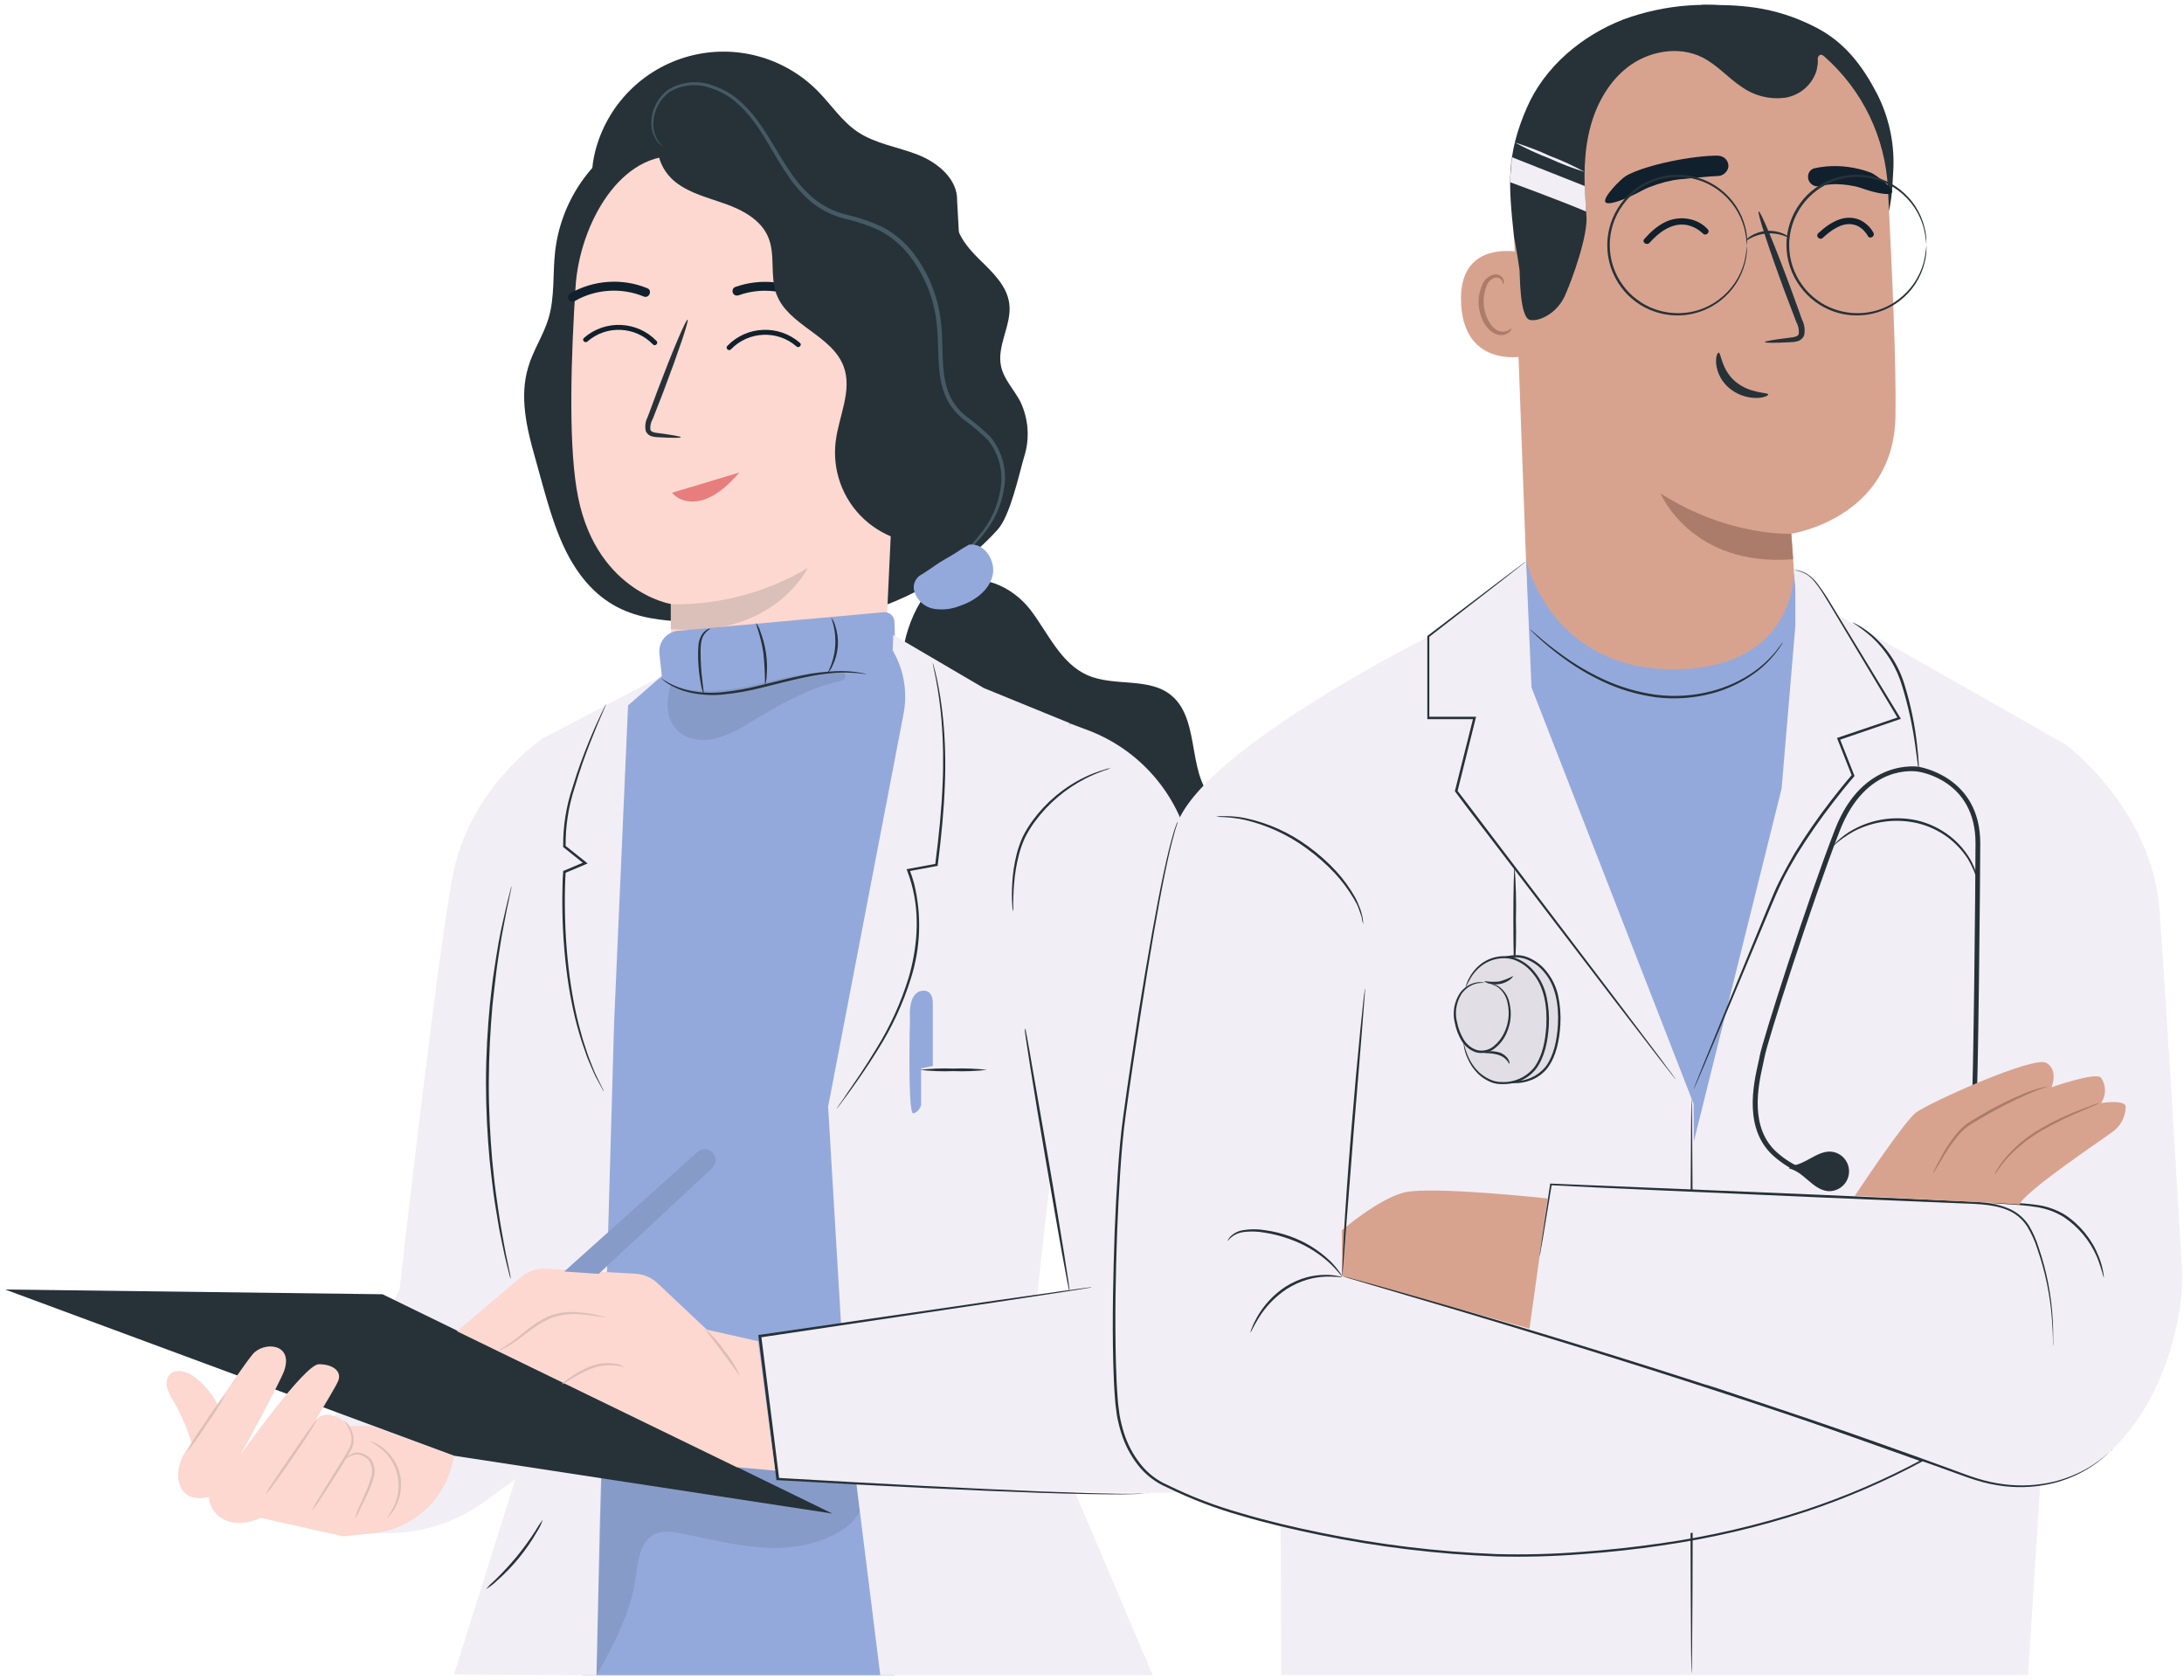 <svg width="416" height="320" viewBox="0 0 416 320" fill="none" xmlns="http://www.w3.org/2000/svg">
<path d="M182.31 38.218C182.422 34.12 178.644 30.962 174.79 29.458C170.936 27.954 166.743 27.39 163.34 25.105C160.332 23.075 158.311 19.917 155.764 17.341C152.621 14.155 148.687 11.864 144.365 10.701C140.044 9.538 135.491 9.546 131.174 10.724C126.856 11.902 122.93 14.207 119.798 17.404C116.666 20.6 114.441 24.572 113.351 28.912C111.894 34.74 112.891 41.631 117.487 45.513C122.826 50.006 130.732 49.01 137.566 47.609C144.399 46.208 152.145 44.789 157.851 48.84C161.291 51.266 163.265 55.204 165.371 58.851C167.476 62.499 170.071 66.212 174.094 67.584C178.117 68.956 183.494 66.588 183.635 62.386" fill="#263238"/>
<path d="M182.037 40.465C181.586 43.896 184.068 46.97 186.54 49.395C189.012 51.82 191.804 54.386 192.246 57.855C192.753 61.869 189.82 65.817 190.676 69.774C191.212 72.284 193.167 74.211 194.351 76.495C195.921 79.782 196.18 83.543 195.075 87.014C194.06 90.473 192.434 98.19 190.027 100.879C183.381 108.305 172.806 114.716 163.096 116.943C153.386 119.171 143.29 119.19 133.345 118.579C125.205 118.081 115.833 118.457 109.046 107.252C105.531 101.443 103.792 93.735 101.93 87.211C100.314 81.571 98.922 75.583 100.596 69.981C101.536 66.729 103.538 63.824 104.497 60.581C105.7 56.501 105.258 52.121 105.737 47.919C106.261 43.322 107.875 38.917 110.444 35.07C113.014 31.222 116.465 28.044 120.511 25.8C124.556 23.555 129.08 22.309 133.704 22.166C138.328 22.022 142.92 22.985 147.097 24.974" fill="#263238"/>
<path d="M109.638 54.537C110.4 42.853 118.173 28.527 129.82 29.787L166.16 39.055C167.866 39.242 169.44 40.061 170.572 41.35C171.704 42.639 172.314 44.305 172.28 46.02L168.191 133.704L168.445 133.751C168.445 133.751 160.163 158.482 136.127 150.934C131.362 149.43 129.181 144.222 128.241 138.855H127.996C127.996 138.216 127.996 137.623 127.996 136.975C127.528 132.977 127.481 128.941 127.855 124.933C127.79 117.855 127.799 114.96 127.79 115.026C127.78 115.092 112.862 112.507 109.817 93.02C108.266 83.404 108.792 67.518 109.638 54.537Z" fill="#FCD8D0"/>
<path d="M128 93.852C129.58 95.701 132.244 95.918 134.586 94.977C136.928 94.034 138.994 92.099 140.822 90" fill="#E77E7D"/>
<path d="M109.571 57.296C113.487 55.032 118.439 54.749 122.615 56.474C123.639 56.898 124.327 55.324 123.3 54.9C118.52 52.925 113.012 53.331 108.552 55.909C108.15 56.142 108.113 56.763 108.367 57.109C108.666 57.518 109.168 57.529 109.571 57.296Z" fill="#10202C"/>
<path d="M140.76 56.223C145.018 54.684 149.943 55.278 153.749 57.713C154.682 58.309 155.639 56.881 154.704 56.283C150.346 53.498 144.852 52.928 140.003 54.679C139.566 54.837 139.419 55.442 139.608 55.828C139.831 56.282 140.323 56.381 140.76 56.223Z" fill="#10202C"/>
<path d="M111.883 65.051C115.501 61.866 121.035 62.13 124.373 65.605C124.797 66.046 125.479 65.386 125.055 64.945C121.348 61.087 115.22 60.849 111.22 64.37C110.76 64.775 111.426 65.453 111.883 65.051Z" fill="#10202C"/>
<path d="M151.711 65.99C148.093 62.805 142.558 63.068 139.22 66.543C138.796 66.985 138.115 66.325 138.539 65.884C142.246 62.025 148.373 61.788 152.373 65.308C152.833 65.713 152.167 66.392 151.711 65.99Z" fill="#10202C"/>
<path d="M129.688 83.282C129.688 83.132 128.034 82.84 125.327 82.483C124.641 82.417 123.992 82.276 123.87 81.806C123.815 81.097 123.979 80.389 124.34 79.776L126.38 74.549C129.2 67.114 131.268 60.995 130.967 60.891C130.666 60.788 128.147 66.71 125.327 74.155C124.637 75.984 123.986 77.736 123.372 79.409C122.936 80.234 122.806 81.186 123.005 82.098C123.105 82.34 123.258 82.556 123.453 82.73C123.649 82.904 123.881 83.032 124.133 83.103C124.513 83.208 124.905 83.265 125.299 83.273C127.987 83.423 129.679 83.442 129.688 83.282Z" fill="#263238"/>
<path d="M127.761 115.101C136.935 115.261 145.972 112.869 153.865 108.192C153.865 108.192 147.285 121.662 127.78 119.801L127.761 115.101Z" fill="#DBBFB9"/>
<path d="M179.762 103.154C177.071 103.696 174.29 103.59 171.647 102.845C169.005 102.099 166.579 100.735 164.568 98.866C162.557 96.997 161.021 94.676 160.085 92.095C159.149 89.515 158.841 86.748 159.186 84.025C159.787 79.24 162.372 74.371 160.708 69.84C158.518 63.852 150.124 62.01 147.896 56.031C146.599 52.563 147.765 48.511 146.298 45.099C144.916 41.894 141.551 40.051 138.271 38.867C134.99 37.683 131.484 36.865 128.73 34.731C125.975 32.597 124.265 28.555 126.041 25.557C140.59 27.299 154.878 30.77 168.604 35.897C171.791 37.081 175.128 38.51 177.008 41.339C179.001 44.328 178.888 48.192 178.738 51.783L176.284 104.253" fill="#263238"/>
<path d="M178.54 109.846C178.54 109.846 178.662 109.79 178.86 109.649L179.725 108.991C180.477 108.399 181.605 107.525 182.949 106.312C184.631 104.864 186.165 103.252 187.527 101.499C189.39 99.168 190.644 96.409 191.174 93.472C191.547 91.685 191.516 89.837 191.081 88.064C190.647 86.291 189.821 84.638 188.664 83.226C187.251 81.821 185.734 80.526 184.124 79.353C182.503 78.124 181.272 76.453 180.58 74.54C179.142 70.573 179.781 65.977 179.226 61.277C178.676 56.373 176.761 51.723 173.699 47.853C172.121 45.904 170.156 44.304 167.928 43.153C165.74 42.159 163.457 41.39 161.113 40.86C158.93 40.311 156.889 39.305 155.125 37.908C153.466 36.519 152.005 34.909 150.782 33.124C148.338 29.646 146.524 25.942 144.202 22.849C143.102 21.335 141.813 19.967 140.367 18.779C139.009 17.689 137.469 16.849 135.817 16.298C134.406 15.759 132.889 15.557 131.386 15.707C129.884 15.857 128.437 16.356 127.16 17.162C126.262 17.859 125.524 18.739 124.993 19.744C124.463 20.749 124.154 21.856 124.086 22.99C123.969 24.427 124.388 25.857 125.261 27.004C125.486 27.295 125.752 27.552 126.051 27.766C126.147 27.849 126.255 27.919 126.37 27.972C126.291 27.874 126.203 27.783 126.107 27.7C125.84 27.464 125.603 27.195 125.402 26.901C124.634 25.761 124.3 24.384 124.462 23.019C124.551 21.946 124.866 20.904 125.386 19.961C125.906 19.018 126.62 18.196 127.479 17.548C128.698 16.811 130.07 16.366 131.489 16.248C132.908 16.131 134.335 16.344 135.657 16.871C137.233 17.414 138.701 18.232 139.991 19.287C141.376 20.461 142.613 21.799 143.676 23.272C145.932 26.309 147.708 30.012 150.19 33.612C151.444 35.469 152.95 37.143 154.664 38.585C156.485 40.027 158.589 41.068 160.84 41.64C163.133 42.163 165.366 42.919 167.505 43.896C169.632 45.004 171.508 46.54 173.013 48.408C175.981 52.145 177.844 56.639 178.39 61.38C178.963 65.92 178.305 70.592 179.837 74.813C180.577 76.849 181.881 78.632 183.597 79.954C185.182 81.096 186.681 82.353 188.081 83.714C189.185 85.044 189.977 86.603 190.399 88.279C190.822 89.954 190.865 91.702 190.525 93.396C190.045 96.248 188.87 98.937 187.104 101.227C185.779 102.978 184.297 104.605 182.676 106.086C181.351 107.327 180.279 108.239 179.565 108.906C179.204 109.199 178.862 109.512 178.54 109.846Z" fill="#455A64"/>
<path d="M182.103 112.272C186.107 108.399 192.941 111.764 196.306 116.201C199.671 120.638 202.05 126.372 207.154 128.609C212.258 130.846 218.885 128.919 223.134 132.472C229.037 137.379 225.719 148.744 232.111 153.011C234.639 154.703 237.986 154.647 240.693 156.038C247.076 159.328 247 168.333 246.013 175.449C244.669 185.46 243.147 195.8 237.638 204.26C232.13 212.72 221.404 218.633 211.873 215.38C202.708 212.25 197.998 202.361 194.266 193.422C189.115 181.026 183.958 168.659 178.794 156.32C175.814 149.167 172.797 141.9 171.829 134.211C170.86 126.522 172.158 118.231 177.055 112.196" fill="#263238"/>
<path d="M184.669 103.736C187.574 103.389 189.801 106.951 189.031 109.781C188.26 112.61 185.553 114.481 182.78 115.421C181.249 116.028 179.586 116.219 177.957 115.975C177.144 115.848 176.377 115.51 175.736 114.993C175.094 114.477 174.599 113.801 174.301 113.033C173.996 112.371 173.965 111.615 174.215 110.93C174.465 110.245 174.976 109.687 175.636 109.376C177.516 108.183 178.672 107.243 180.185 106.406C182.498 105.137 182.357 104.968 184.669 103.689" fill="#94A9DB"/>
<path d="M117.713 135.085L129.012 126.522L171.603 123.796L173.314 129.511L159.458 215.954L170.391 319.09H110.973L117.713 135.085Z" fill="#94A9DB"/>
<g opacity="0.3">
<path opacity="0.4" d="M163.312 282.506C161.949 281.049 159.722 279.056 157.738 279.009C143.507 278.699 128.984 277.279 114.752 276.96L113.615 319.109C117.017 313.112 120.242 306.889 121.135 300.027C121.529 297.038 122.075 293.447 124.754 292.188C126.295 291.464 128.109 291.746 129.773 292.084C134.915 293.099 140.019 294.425 145.246 294.754C150.472 295.083 155.952 294.312 160.342 291.454C161.9 290.535 163.155 289.178 163.951 287.553C164.331 286.737 164.472 285.83 164.359 284.937C164.245 284.045 163.883 283.202 163.312 282.506Z" fill="#263238"/>
</g>
<path d="M126.925 136.834L125.599 124.473C125.545 123.955 125.594 123.431 125.744 122.932C125.893 122.434 126.141 121.97 126.471 121.567C126.802 121.165 127.209 120.832 127.67 120.589C128.13 120.345 128.634 120.196 129.153 120.149L168.351 116.605C168.601 116.586 168.853 116.617 169.092 116.697C169.33 116.777 169.55 116.904 169.739 117.071C169.927 117.237 170.08 117.44 170.189 117.667C170.298 117.893 170.36 118.14 170.372 118.391L170.813 133.102L159.458 152.363L147.793 156.076H133.524L125.317 147.315L126.925 136.834Z" fill="#94A9DB"/>
<path d="M165.023 128.383C164.497 128.361 163.973 128.308 163.453 128.223C162.035 128.091 160.608 128.065 159.186 128.148C157.072 128.3 154.972 128.614 152.906 129.088C150.566 129.577 148.018 130.263 145.321 130.921C142.789 131.582 140.208 132.041 137.603 132.294C135.46 132.496 133.298 132.35 131.202 131.861C129.792 131.531 128.446 130.972 127.216 130.207C126.889 129.995 126.575 129.762 126.276 129.511C126.069 129.342 125.966 129.239 125.985 129.229C126.004 129.22 126.445 129.539 127.329 130.038C128.575 130.724 129.914 131.224 131.305 131.523C133.369 131.955 135.487 132.063 137.584 131.842C140.163 131.567 142.718 131.099 145.227 130.442C147.915 129.793 150.472 129.116 152.831 128.646C154.923 128.198 157.048 127.927 159.186 127.838C160.628 127.776 162.072 127.852 163.5 128.064C164.008 128.151 164.393 128.227 164.656 128.289C164.891 128.327 165.032 128.364 165.023 128.383Z" fill="#263238"/>
<g opacity="0.3">
<path opacity="0.4" d="M127.855 130.329C126.803 133.215 126.774 136.787 128.908 138.996C130.638 140.801 133.43 141.252 135.883 140.763C138.313 140.138 140.618 139.101 142.698 137.699C148.094 134.493 153.583 131.166 159.712 129.803C160.114 129.755 160.495 129.595 160.812 129.342C160.885 129.274 160.943 129.192 160.983 129.101C161.023 129.009 161.044 128.911 161.044 128.811C161.044 128.711 161.023 128.613 160.983 128.521C160.943 128.43 160.885 128.348 160.812 128.28C160.658 128.189 160.483 128.141 160.304 128.139C154.88 127.594 149.494 129.079 144.183 130.32C138.872 131.56 133.185 132.359 128.062 130.508" fill="#263238"/>
</g>
<path d="M135.347 119.754C134.795 120.055 134.332 120.496 134.003 121.032C133.383 122.029 133.42 123.721 133.467 125.544C133.571 129.201 134.172 132.124 134.031 132.124C133.757 131.529 133.577 130.895 133.495 130.244C133.198 128.694 133.025 127.122 132.978 125.544C132.944 124.67 132.963 123.794 133.035 122.922C133.088 122.184 133.32 121.471 133.712 120.844C133.98 120.42 134.361 120.078 134.811 119.857C135.14 119.726 135.338 119.726 135.347 119.754Z" fill="#263238"/>
<path d="M145.706 130.498C145.717 128.502 145.623 126.506 145.424 124.52C144.973 121.239 143.883 118.748 144.033 118.692C144.389 119.171 144.66 119.709 144.832 120.28C145.345 121.624 145.708 123.021 145.913 124.445C146.116 125.87 146.157 127.315 146.035 128.75C146.025 129.347 145.914 129.938 145.706 130.498Z" fill="#263238"/>
<path d="M158.33 117.648C158.679 118.075 158.932 118.572 159.073 119.105C159.497 120.366 159.673 121.697 159.59 123.025C159.5 124.356 159.149 125.656 158.556 126.851C158.345 127.363 158.024 127.822 157.616 128.195C158.467 126.585 158.97 124.814 159.091 122.997C159.213 121.18 158.95 119.357 158.321 117.648H158.33Z" fill="#263238"/>
<path d="M103.359 140.65C103.359 140.65 89.992 149.599 86.439 165.767C83.675 178.476 76.099 245.611 76.099 245.611L62.855 271.385L71.502 291.953C78.909 292.476 86.263 290.376 92.276 286.021L98.095 281.791L108.764 265.971L103.359 140.65Z" fill="#F2EEF5"/>
<path d="M126.013 128.787L103.359 140.65L98.01 158.219L93.245 209.157L102.212 268.876L86.477 318.912L113.614 319.109L114.263 289.781L116.97 194.841L119.63 134.362L126.013 128.787Z" fill="#F2EEF5"/>
<path d="M115.043 207.935C114.883 207.709 114.742 207.47 114.62 207.221L113.492 205.144C113.022 204.204 112.552 203.057 111.979 201.722C111.706 201.045 111.471 200.303 111.199 199.522C110.926 198.742 110.625 197.915 110.39 197.031C108.256 189.991 106.846 179.829 107.147 168.625C107.147 167.76 107.213 166.904 107.269 166.049V165.899L107.41 165.842L111.377 164.169L111.321 164.583L107.354 161.396L107.269 161.33V161.236C107.231 157.386 107.841 153.557 109.074 149.909C110.071 146.591 111.161 143.733 112.12 141.383C113.079 139.033 113.915 137.2 114.507 135.96C114.808 135.33 115.043 134.85 115.203 134.54C115.28 134.373 115.371 134.213 115.476 134.061C115.43 134.237 115.364 134.408 115.278 134.568L114.648 136.025C114.103 137.285 113.314 139.137 112.392 141.496C111.471 143.856 110.418 146.713 109.46 150.022C108.274 153.627 107.692 157.404 107.739 161.199L107.645 161.039L111.622 164.207L111.932 164.46L111.565 164.62L107.598 166.293L107.749 166.087C107.692 166.923 107.655 167.779 107.627 168.643C107.335 179.801 108.679 189.916 110.719 196.928C110.935 197.821 111.227 198.639 111.481 199.419C111.734 200.199 111.96 200.951 112.233 201.628C112.787 202.963 113.173 204.138 113.661 205.059L114.695 207.174C114.828 207.42 114.945 207.674 115.043 207.935Z" fill="#263238"/>
<path d="M97.258 243.599C97.173 243.359 97.101 243.114 97.042 242.866C96.911 242.333 96.732 241.619 96.507 240.723C96.272 239.783 96.008 238.655 95.745 237.329C95.482 236.004 95.134 234.509 94.871 232.789C94.608 231.069 94.251 229.255 93.997 227.262C93.743 225.269 93.489 223.126 93.254 220.879C92.841 216.367 92.568 211.395 92.568 206.168C92.568 200.942 92.878 195.969 93.301 191.467C93.555 189.22 93.771 187.077 94.081 185.084C94.391 183.091 94.664 181.239 94.965 179.557C95.266 177.874 95.585 176.361 95.905 175.026C96.225 173.691 96.45 172.554 96.685 171.633C96.92 170.711 97.089 170.025 97.23 169.499C97.284 169.246 97.357 168.998 97.447 168.756C97.428 169.013 97.388 169.268 97.324 169.518L96.873 171.67C96.666 172.61 96.412 173.748 96.177 175.082C95.942 176.417 95.604 177.902 95.35 179.623C95.097 181.343 94.767 183.148 94.532 185.14C94.297 187.133 94.034 189.267 93.799 191.504C93.404 196.007 93.123 200.961 93.104 206.178C93.085 211.395 93.367 216.339 93.743 220.842C93.978 223.079 94.166 225.222 94.448 227.205C94.73 229.189 94.984 231.05 95.256 232.733C95.529 234.415 95.82 235.938 96.055 237.273C96.29 238.608 96.535 239.754 96.742 240.685C96.948 241.616 97.08 242.302 97.183 242.838C97.235 243.088 97.261 243.343 97.258 243.599Z" fill="#263238"/>
<path d="M103.387 289.452C103.122 290.258 102.753 291.026 102.287 291.736C101.272 293.506 100.112 295.188 98.819 296.765C97.528 298.345 96.107 299.814 94.57 301.155C93.963 301.748 93.284 302.263 92.549 302.687C93.102 302.051 93.699 301.454 94.335 300.901C95.785 299.496 97.157 298.012 98.443 296.455C99.718 294.89 100.904 293.255 101.996 291.558C102.41 290.824 102.875 290.121 103.387 289.452Z" fill="#263238"/>
<path d="M207.52 139.193C212.28 141.043 216.513 144.033 219.847 147.901C223.181 151.769 225.513 156.397 226.64 161.377C234.057 194.052 246.737 237.517 246.944 251.551C247.188 269.411 239.424 281.631 229.187 283.887C221.122 285.673 148.047 281.669 148.047 281.669L144.625 254.409L203.845 245.695L195.742 200.5L203.76 137.783L207.52 139.193Z" fill="#F2EEF5"/>
<path d="M203.76 137.736L187.395 131.053L170.146 120.938L170.043 123.899C172.161 127.515 172.899 131.776 172.12 135.894L157.738 210.774L160.99 265.492L167.674 319.072H219.571L195.742 263.001L204.155 187.434L203.76 137.736Z" fill="#F2EEF5"/>
<path d="M218.923 284.348L218.565 284.395L217.522 284.498C216.582 284.592 215.238 284.583 213.471 284.63C209.955 284.63 204.841 284.555 198.478 284.348C185.759 283.925 168.059 283.07 148.065 281.913H147.868V281.707C147.464 278.464 147.031 275.042 146.599 271.573C145.856 265.698 145.142 259.964 144.456 254.484V254.249H144.681L189.877 247.669L203.149 245.789L206.712 245.31L207.652 245.188H207.972L207.661 245.253L206.721 245.413L203.168 245.977L189.924 247.998L144.804 254.738L145.001 254.465C145.697 259.955 146.42 265.68 147.154 271.555C147.595 275.033 148.018 278.454 148.423 281.697L148.197 281.49C168.181 282.656 185.891 283.568 198.6 284.085C204.954 284.329 210.058 284.47 213.574 284.517C215.332 284.517 216.704 284.517 217.616 284.461L218.659 284.404L218.923 284.348Z" fill="#263238"/>
<path d="M195.263 195.875C195.329 196.038 195.374 196.208 195.394 196.383C195.47 196.768 195.564 197.238 195.676 197.83C195.921 199.156 196.25 200.97 196.616 203.179C197.415 207.766 198.496 213.98 199.7 220.851C200.903 227.722 201.88 233.955 202.651 238.551C202.999 240.77 203.281 242.584 203.488 243.919C203.572 244.511 203.638 245 203.695 245.385C203.715 245.557 203.715 245.73 203.695 245.902C203.624 245.744 203.576 245.576 203.554 245.404C203.478 245.018 203.384 244.539 203.262 243.956C203.018 242.621 202.679 240.817 202.266 238.608C201.448 234.086 200.386 227.845 199.183 220.936C197.979 214.027 196.964 207.776 196.24 203.235C195.902 201.017 195.62 199.193 195.413 197.859C195.338 197.269 195.272 196.781 195.216 196.392C195.213 196.219 195.228 196.045 195.263 195.875Z" fill="#263238"/>
<path d="M177.675 126.24C177.675 126.24 177.675 126.306 177.741 126.428L177.892 126.973C178.014 127.462 178.221 128.167 178.418 129.107C178.991 131.765 179.406 134.455 179.659 137.163C180.042 141.249 180.146 145.357 179.969 149.458C179.809 154.158 179.32 159.3 178.615 164.78V164.949H178.446L173.06 165.946L173.239 165.617C173.549 166.444 173.859 167.327 174.103 168.239C175.584 174.23 175.373 180.513 173.492 186.391C172.003 191.159 169.892 195.71 167.213 199.927C164.976 203.555 162.964 206.337 161.573 208.264L159.947 210.464C159.778 210.699 159.627 210.878 159.515 211.028C159.472 211.099 159.418 211.162 159.355 211.216C159.355 211.216 159.355 211.141 159.477 211L159.872 210.408C160.248 209.862 160.812 209.11 161.413 208.152C162.758 206.196 164.732 203.386 166.912 199.748C169.529 195.536 171.595 191.006 173.06 186.268C174.611 180.939 175.344 174.603 173.633 168.408C173.395 167.536 173.113 166.676 172.787 165.833L172.684 165.56L172.975 165.504L178.324 164.517L178.127 164.724C178.841 159.262 179.358 154.111 179.537 149.449C179.735 145.375 179.669 141.293 179.339 137.229C179.119 134.525 178.751 131.836 178.239 129.173C178.07 128.233 177.882 127.518 177.798 127.03C177.751 126.804 177.713 126.625 177.685 126.475C177.667 126.398 177.663 126.318 177.675 126.24Z" fill="#263238"/>
<path d="M177.676 203.029V191.1C177.676 191.1 177.826 188.158 175.344 188.778C172.863 189.399 173.323 194.052 173.323 194.052C173.323 194.052 172.863 212.203 173.944 212.053C175.025 211.902 175.448 210.502 175.448 210.502V203.517L177.676 203.029Z" fill="#94A9DB"/>
<path d="M187.997 203.771C185.872 204.019 183.732 204.1 181.595 204.016C179.458 204.1 177.318 204.019 175.194 203.771C177.319 203.529 179.458 203.448 181.595 203.527C183.732 203.448 185.872 203.529 187.997 203.771Z" fill="#263238"/>
<path d="M211.6 146.281C211.169 146.482 210.723 146.649 210.265 146.779C209.049 147.213 207.862 147.725 206.712 148.311C202.921 150.262 199.633 153.065 197.105 156.499C196.39 157.466 195.761 158.495 195.225 159.572C194.761 160.592 194.384 161.648 194.097 162.731C193.612 164.578 193.297 166.466 193.157 168.371C193.026 169.997 192.998 171.332 192.988 172.244C193.016 172.719 193.016 173.196 192.988 173.672C192.87 173.224 192.807 172.763 192.8 172.3C192.726 171.001 192.726 169.698 192.8 168.399C192.893 166.464 193.18 164.543 193.656 162.665C193.939 161.55 194.32 160.461 194.793 159.413C195.341 158.305 195.985 157.248 196.72 156.254C199.284 152.755 202.666 149.937 206.571 148.048C207.744 147.482 208.961 147.011 210.209 146.638C210.659 146.472 211.125 146.352 211.6 146.281Z" fill="#263238"/>
<path d="M0.984 245.611L86.477 277.27L158.546 288.287L72.856 246.513L0.984 245.611Z" fill="#263238"/>
<path d="M37.568 279.751C36.882 275.183 35.331 270.787 33 266.798C32.496 266.047 32.104 265.227 31.834 264.364C31.7 263.932 31.673 263.474 31.757 263.03C31.84 262.586 32.032 262.169 32.314 261.816C33.414 260.622 35.416 261.149 36.769 262.051C39.509 264.046 41.528 266.876 42.522 270.116C43.502 273.332 44.132 276.645 44.402 279.996" fill="#FCD8D0"/>
<path d="M70.891 271.611H66.643C65.6 270.578 64.303 269.838 62.883 269.468C62.357 269.379 61.817 269.435 61.321 269.629C60.824 269.822 60.39 270.147 60.063 270.568C61.943 267.437 64.011 263.988 64.405 263.048C65.167 261.215 63.465 259.842 60.73 259.842C57.995 259.842 45.887 276.978 45.887 276.978C45.887 276.978 53.407 263.189 54.131 261.083C55.955 255.819 50.193 255.443 48.106 257.972C45.511 261.121 35.03 276.978 35.03 276.978C35.03 276.978 33.038 280.193 34.41 283.248C35.782 286.303 39.768 285.128 39.768 285.128C39.827 286.021 40.118 286.882 40.613 287.628C41.108 288.373 41.788 288.976 42.588 289.377C45.652 291.088 49.694 289.104 49.694 289.104L65.364 292.62L71.004 292.056C74.853 291.671 78.464 290.012 81.263 287.342C84.063 284.672 85.891 281.143 86.458 277.317L70.891 271.611Z" fill="#FCD8D0"/>
<path d="M60.354 270.323C60.533 270.436 58.474 273.707 55.748 277.636C54.395 279.601 53.144 281.396 52.214 282.618C51.756 283.328 51.227 283.99 50.635 284.592C50.994 283.827 51.428 283.1 51.932 282.421C52.787 281.114 53.99 279.319 55.344 277.354C56.697 275.39 57.938 273.594 58.841 272.354L59.931 270.859C60.056 270.668 60.197 270.489 60.354 270.323Z" fill="#DBBFB9"/>
<path d="M59.414 287.77C59.796 286.875 60.262 286.019 60.805 285.213C61.745 283.671 63.042 281.575 64.49 279.244C65.214 278.088 65.909 276.978 66.474 275.954C66.72 275.516 66.878 275.035 66.938 274.536C66.997 274.038 66.958 273.532 66.821 273.049C66.545 272.139 66.091 271.292 65.487 270.558C65.487 270.558 65.74 270.69 66.088 271.066C66.578 271.605 66.941 272.248 67.15 272.946C67.325 273.471 67.391 274.025 67.344 274.577C67.297 275.128 67.138 275.663 66.878 276.151C66.314 277.213 65.627 278.332 64.913 279.498C63.456 281.829 62.093 283.897 61.097 285.391C60.593 286.223 60.031 287.018 59.414 287.77Z" fill="#DBBFB9"/>
<path d="M67.639 289.33C67.796 288.482 68.078 287.661 68.475 286.895L69.594 284.339C70.06 283.321 70.444 282.268 70.741 281.19C70.883 280.675 70.912 280.135 70.826 279.608C70.74 279.08 70.541 278.578 70.243 278.135C69.94 277.782 69.556 277.508 69.124 277.336C68.761 277.15 68.365 277.038 67.959 277.007C67.365 277.095 66.794 277.296 66.276 277.599C66.08 277.723 65.863 277.812 65.637 277.862C65.637 277.862 65.815 277.683 66.182 277.43C66.409 277.276 66.645 277.135 66.887 277.007C67.216 276.818 67.581 276.7 67.959 276.659C68.419 276.669 68.873 276.772 69.293 276.96C69.793 277.141 70.239 277.445 70.591 277.843C70.947 278.334 71.188 278.9 71.295 279.497C71.403 280.094 71.374 280.708 71.211 281.293C70.911 282.407 70.505 283.49 69.998 284.527C69.556 285.467 69.133 286.322 68.786 287.036C68.444 287.821 68.061 288.586 67.639 289.33Z" fill="#DBBFB9"/>
<path d="M70.525 274.534C70.755 274.554 70.98 274.621 71.183 274.732C71.765 274.977 72.314 275.292 72.819 275.672C74.526 276.947 75.72 278.792 76.183 280.871C76.647 282.951 76.351 285.128 75.347 287.008C75.059 287.573 74.703 288.101 74.285 288.578C73.984 288.907 73.787 289.057 73.768 289.039C73.749 289.02 74.388 288.268 75.037 286.858C75.91 285.028 76.145 282.959 75.704 280.981C75.262 279.002 74.17 277.229 72.602 275.944C71.936 275.436 71.243 274.966 70.525 274.534Z" fill="#DBBFB9"/>
<path d="M42.983 265.539C41.94 267.502 40.755 269.387 39.439 271.179C38.264 273.095 36.948 274.92 35.501 276.64C36.538 274.676 37.719 272.79 39.035 271C40.215 269.085 41.534 267.26 42.983 265.539Z" fill="#DBBFB9"/>
<path d="M144.409 255.462L134.633 253.253L125.233 244.407C124.089 243.335 122.606 242.697 121.04 242.603L103.961 241.663C102.251 241.557 100.567 242.116 99.26 243.223L87.04 253.563L140.348 279.46L147.661 280.109L144.409 255.462Z" fill="#FCD8D0"/>
<path d="M115.448 250.903C115.448 250.978 114.188 250.752 112.158 250.489C110.127 250.226 107.232 249.991 104.421 251.298C103.113 251.929 101.877 252.701 100.737 253.601C99.656 254.409 98.687 255.161 97.832 255.734C97.161 256.2 96.453 256.612 95.717 256.966C95.455 257.11 95.173 257.214 94.88 257.276C94.88 257.201 95.999 256.684 97.635 255.452C98.452 254.851 99.392 254.071 100.455 253.234C101.612 252.296 102.874 251.495 104.215 250.846C105.59 250.24 107.074 249.92 108.576 249.906C109.789 249.887 111 249.982 112.195 250.188C113.22 250.348 114.075 250.536 114.583 250.677C114.882 250.702 115.174 250.779 115.448 250.903Z" fill="#DBBFB9"/>
<path d="M118.954 260.416C118.954 260.491 118.258 260.181 117.074 260.068C115.583 259.931 114.081 260.14 112.684 260.679C111.277 261.229 109.929 261.918 108.661 262.737C108.144 263.113 107.585 263.428 106.997 263.677C107.426 263.204 107.92 262.792 108.463 262.455C109.708 261.535 111.071 260.786 112.515 260.228C113.98 259.662 115.568 259.49 117.121 259.729C117.785 259.778 118.421 260.017 118.954 260.416Z" fill="#DBBFB9"/>
<path d="M140.94 261.995C140.818 262.07 139.446 260.021 137.632 257.596C135.817 255.17 134.257 253.262 134.36 253.168C135.748 254.387 136.977 255.777 138.017 257.304C139.189 258.736 140.171 260.312 140.94 261.995Z" fill="#DBBFB9"/>
<path d="M114.037 242.631L135.657 222.468C135.878 222.263 136.051 222.012 136.165 221.734C136.279 221.455 136.331 221.154 136.316 220.854C136.302 220.553 136.222 220.259 136.082 219.992C135.943 219.725 135.746 219.492 135.507 219.309C135.124 219.016 134.65 218.865 134.168 218.884C133.685 218.903 133.225 219.09 132.866 219.413L107.486 242.18" fill="#94A9DB"/>
<g opacity="0.3">
<path opacity="0.4" d="M114.037 242.631L135.657 222.468C135.878 222.263 136.051 222.012 136.165 221.734C136.279 221.455 136.331 221.154 136.316 220.854C136.302 220.553 136.222 220.259 136.082 219.992C135.943 219.725 135.746 219.492 135.507 219.309C135.124 219.016 134.65 218.865 134.168 218.884C133.685 218.903 133.225 219.09 132.866 219.413L107.486 242.18" fill="#263238"/>
</g>
<path d="M290.974 48.295C290.635 48.164 277.522 44.723 278.312 57.987C279.101 71.25 292.252 67.716 292.261 67.33C292.271 66.945 290.974 48.295 290.974 48.295Z" fill="#D7A38F"/>
<path d="M287.909 62.555C287.843 62.508 287.684 62.724 287.308 62.931C286.771 63.2 286.15 63.247 285.578 63.063C284.149 62.64 282.833 60.487 282.626 58.099C282.524 56.983 282.665 55.857 283.04 54.8C283.139 54.377 283.34 53.985 283.625 53.657C283.91 53.33 284.271 53.077 284.676 52.92C284.937 52.834 285.221 52.842 285.477 52.943C285.733 53.045 285.945 53.233 286.076 53.475C286.274 53.832 286.208 54.104 286.274 54.123C286.339 54.142 286.546 53.879 286.405 53.343C286.315 53.017 286.112 52.734 285.832 52.544C285.644 52.416 285.432 52.327 285.21 52.282C284.987 52.237 284.758 52.236 284.535 52.281C283.997 52.421 283.505 52.697 283.105 53.082C282.705 53.468 282.411 53.949 282.25 54.48C281.746 55.666 281.545 56.958 281.668 58.24C281.912 60.91 283.435 63.326 285.381 63.768C285.744 63.85 286.121 63.85 286.483 63.767C286.846 63.684 287.186 63.52 287.477 63.288C287.9 62.875 287.956 62.574 287.909 62.555Z" fill="#AC7C6A"/>
<path d="M324.08 0.929C330.82 0.929 337.682 0.929 346.114 5.337C351.434 8.157 354.743 12.509 357.516 17.83C359.728 22.155 360.808 26.971 360.656 31.826C360.411 36.414 360.393 39.619 358.56 43.83" fill="#263238"/>
<path d="M321.383 1.972C326.12 1.634 330.877 2.245 335.375 3.768C339.874 5.291 344.023 7.695 347.581 10.841C351.139 13.987 354.034 17.811 356.097 22.088C358.159 26.366 359.348 31.013 359.594 35.756C360.458 52.365 361.22 70.329 361.041 79.372C360.646 98.792 341.198 101.659 341.198 101.659C341.198 101.659 341.63 107.412 342.138 114.556C342.364 117.969 341.904 121.392 340.784 124.624C339.664 127.856 337.908 130.83 335.619 133.372C333.33 135.913 330.555 137.97 327.457 139.42C324.36 140.87 321.003 141.685 317.585 141.816C314.227 141.944 310.876 141.409 307.725 140.241C304.574 139.074 301.684 137.296 299.22 135.011C296.756 132.725 294.767 129.976 293.367 126.921C291.966 123.866 291.182 120.565 291.058 117.207L288.172 38.942C287.821 29.666 291.094 20.618 297.298 13.714C303.502 6.809 312.15 2.591 321.411 1.953L321.383 1.972Z" fill="#D7A38F"/>
<path d="M306.366 38.71C306.097 38.703 305.895 38.637 305.794 38.495C305.188 37.649 308.82 33.991 309.757 33.471C313.661 31.304 322.607 29.628 327.105 29.644C327.126 29.644 327.148 29.644 327.169 29.645C328.291 29.676 329.138 30.419 329.221 31.491C329.299 32.498 328.299 33.526 327.222 33.522C326.203 33.518 320.722 34.058 319.708 34.181C319.441 34.214 319.174 34.259 318.907 34.293C318.901 34.294 318.896 34.294 318.892 34.295C318.776 34.317 318.661 34.336 318.546 34.359C318.075 34.451 317.606 34.556 317.142 34.675C316.154 34.928 315.183 35.243 314.238 35.618C314.126 35.661 314.016 35.706 313.905 35.752C313.888 35.759 313.804 35.795 313.741 35.821C313.677 35.85 313.582 35.892 313.565 35.9C313.456 35.95 313.348 36.001 313.24 36.052C312.782 36.271 312.333 36.505 311.89 36.751C311.051 37.216 307.774 38.75 306.366 38.71Z" fill="#10202C"/>
<path d="M345.772 35.445C345.124 35.285 344.524 34.69 344.415 34.003C344.259 33.031 344.785 32.228 345.675 32.035C348.443 31.436 351.359 31.513 354.178 32.209C354.893 32.386 355.601 32.602 356.299 32.857C356.507 32.933 356.885 33.155 357.331 33.456C358.663 34.359 360.598 35.988 360.376 36.618C360.201 37.114 358.894 36.984 357.63 36.719C357.397 36.67 357.166 36.616 356.943 36.561C356.231 36.385 355.61 36.194 355.316 36.087C354.924 35.944 354.53 35.811 354.133 35.695C354.038 35.667 353.944 35.64 353.851 35.615C353.836 35.61 353.754 35.589 353.7 35.574C353.645 35.561 353.572 35.543 353.558 35.54C353.463 35.518 353.369 35.497 353.274 35.476C352.467 35.303 351.654 35.186 350.84 35.125C350.457 35.097 350.075 35.081 349.692 35.078C349.602 35.077 349.512 35.079 349.421 35.078C349.415 35.078 349.408 35.079 349.401 35.079C349.187 35.093 348.973 35.098 348.759 35.113C347.951 35.171 347.154 35.29 346.367 35.46C346.173 35.502 345.97 35.493 345.772 35.445Z" fill="#10202C"/>
<path d="M313.664 46.46C313.215 46.424 312.82 45.953 313.19 45.533C314.353 44.219 315.673 43.001 317.278 42.251C318.417 41.72 319.687 41.501 320.925 41.6C322.559 41.731 324.138 42.417 325.288 43.668C325.706 44.125 325.229 44.711 324.743 44.672C324.606 44.661 324.467 44.599 324.348 44.469C324.311 44.429 324.175 44.303 324.178 44.303C324.179 44.303 324.182 44.306 324.19 44.313C324.016 44.159 323.833 44.015 323.644 43.88C323.003 43.425 322.302 43.089 321.527 42.907C321.27 42.846 321.014 42.808 320.762 42.788C318.172 42.58 315.854 44.374 314.203 46.24C314.049 46.414 313.852 46.475 313.664 46.46Z" fill="#10202C"/>
<path d="M346.636 45.456C346.221 45.345 345.924 44.806 346.33 44.429C347.51 43.335 348.827 42.334 350.359 41.796C351.402 41.43 352.516 41.366 353.548 41.643C354.129 41.799 354.684 42.062 355.186 42.439C355.844 42.934 356.467 43.58 356.844 44.322C357.12 44.862 356.56 45.353 356.119 45.235C355.984 45.199 355.861 45.106 355.776 44.939L355.67 44.755L355.547 44.564C355.522 44.528 355.413 44.379 355.415 44.38C355.416 44.38 355.425 44.391 355.446 44.418C354.841 43.634 354.124 43.059 353.206 42.813C353.069 42.776 352.927 42.747 352.782 42.725C350.679 42.414 348.652 43.959 347.199 45.307C347.022 45.471 346.818 45.504 346.636 45.456Z" fill="#10202C"/>
<path d="M341.198 101.659C341.198 101.659 329.26 102.279 316.288 93.979C316.288 93.979 322.163 108.079 341.546 106.519L341.198 101.659Z" fill="#AC7C6A"/>
<path d="M336.159 65.14C336.159 64.971 338.039 64.67 341.01 64.303C341.771 64.228 342.495 64.087 342.627 63.57C342.702 62.783 342.532 61.991 342.138 61.305C341.442 59.425 340.7 57.545 339.929 55.486C336.864 47.195 334.655 40.39 334.994 40.268C335.332 40.145 338.086 46.763 341.141 55.054C341.884 57.094 342.589 59.039 343.256 60.91C343.729 61.831 343.862 62.89 343.632 63.899C343.516 64.167 343.342 64.405 343.123 64.597C342.903 64.789 342.644 64.929 342.363 65.008C341.942 65.113 341.51 65.17 341.076 65.178C338.049 65.337 336.169 65.337 336.159 65.14Z" fill="#263238"/>
<path d="M327.361 67.161C327.85 67.161 327.822 70.376 330.576 72.698C333.33 75.019 336.789 74.69 336.808 75.142C336.808 75.348 336.028 75.771 334.571 75.8C332.671 75.803 330.831 75.138 329.373 73.92C327.976 72.75 327.083 71.087 326.882 69.276C326.769 67.96 327.135 67.142 327.361 67.161Z" fill="#263238"/>
<path d="M288.37 45.024C288.37 45.024 289.216 49.517 289.441 51.538C289.526 52.281 289.441 60.506 291.425 60.938C293.145 61.295 296.557 59.726 298.08 56.323C299.603 52.92 302.498 44.751 302.178 41.038C301.755 35.981 301.52 30.83 302.536 25.848C303.551 20.866 305.929 16.016 309.924 12.876C313.919 9.736 319.7 8.655 324.25 10.93C327.07 12.34 329.147 14.831 331.77 16.57C334.096 18.218 336.945 18.957 339.778 18.648C341.184 18.471 342.512 17.901 343.608 17.003C344.704 16.105 345.524 14.915 345.973 13.572C346.8 10.611 345.277 7.368 342.899 5.403C340.521 3.438 337.466 2.536 334.439 1.934C326.037 0.13 317.296 0.743 309.228 3.702C301.267 6.794 294.188 12.735 290.804 20.565C286.875 29.617 287.326 35.173 288.37 45.005" fill="#263238"/>
<path d="M332.757 46.678C332.663 45.602 332.494 44.534 332.249 43.482C331.496 40.627 329.804 38.107 327.446 36.329C325.833 35.109 323.955 34.285 321.965 33.923C319.68 33.505 317.325 33.703 315.141 34.496C313.965 34.916 312.862 35.515 311.87 36.273C310.81 37.034 309.883 37.965 309.125 39.027C307.495 41.247 306.616 43.929 306.616 46.683C306.616 49.437 307.495 52.12 309.125 54.339C309.888 55.397 310.815 56.327 311.87 57.094C312.862 57.849 313.966 58.445 315.141 58.861C317.324 59.657 319.679 59.858 321.965 59.444C323.957 59.08 325.834 58.252 327.446 57.028C329.806 55.254 331.501 52.738 332.258 49.884C332.498 48.828 332.665 47.757 332.757 46.678C332.771 46.75 332.771 46.823 332.757 46.895V47.524C332.761 47.868 332.733 48.211 332.672 48.549C332.628 49.012 332.546 49.471 332.428 49.921C331.728 52.86 330.039 55.469 327.643 57.31C325.869 58.677 323.778 59.575 321.565 59.919C319.352 60.265 317.088 60.046 314.981 59.284C313.759 58.86 312.611 58.248 311.578 57.47C310.495 56.685 309.543 55.733 308.758 54.65C307.061 52.349 306.145 49.566 306.145 46.707C306.145 43.848 307.061 41.064 308.758 38.764C310.335 36.617 312.509 34.982 315.009 34.064C317.266 33.258 319.696 33.067 322.05 33.509C324.104 33.899 326.036 34.769 327.69 36.047C330.084 37.885 331.773 40.49 332.475 43.426C332.593 43.879 332.675 44.341 332.719 44.808C332.78 45.143 332.808 45.483 332.804 45.823V46.453C332.775 46.613 332.766 46.678 332.757 46.678Z" fill="#263238"/>
<path d="M366.944 46.678C366.845 45.603 366.676 44.535 366.437 43.482C365.681 40.625 363.986 38.105 361.624 36.329C360.012 35.107 358.134 34.283 356.144 33.923C353.862 33.505 351.509 33.703 349.329 34.496C346.922 35.383 344.83 36.958 343.313 39.027C341.677 41.244 340.794 43.928 340.794 46.683C340.794 49.439 341.677 52.122 343.313 54.339C344.073 55.397 344.996 56.327 346.048 57.094C347.043 57.851 348.15 58.447 349.329 58.861C351.508 59.657 353.861 59.858 356.144 59.444C358.135 59.08 360.013 58.252 361.624 57.028C363.984 55.254 365.679 52.738 366.437 49.884C366.676 48.828 366.846 47.757 366.944 46.678C366.948 46.75 366.948 46.823 366.944 46.895C366.944 47.064 366.944 47.271 366.944 47.524C366.948 47.867 366.923 48.21 366.869 48.549C366.821 49.013 366.736 49.471 366.615 49.921C365.923 52.863 364.232 55.474 361.831 57.31C360.177 58.586 358.244 59.453 356.191 59.838C353.834 60.29 351.398 60.099 349.141 59.284C346.637 58.377 344.462 56.74 342.899 54.584C341.196 52.286 340.276 49.501 340.276 46.641C340.276 43.78 341.196 40.996 342.899 38.698C343.682 37.613 344.635 36.661 345.719 35.878C346.754 35.1 347.901 34.485 349.122 34.054C351.381 33.248 353.814 33.057 356.172 33.5C358.226 33.888 360.159 34.758 361.812 36.038C364.211 37.871 365.902 40.478 366.597 43.417C366.718 43.87 366.802 44.332 366.85 44.798C366.904 45.134 366.929 45.474 366.926 45.814C366.926 46.067 366.926 46.274 366.926 46.443C366.937 46.521 366.944 46.6 366.944 46.678Z" fill="#263238"/>
<path d="M340.859 45.268C340.859 45.344 340.38 45.099 339.637 44.855C338.667 44.528 337.642 44.394 336.62 44.46C335.609 44.535 334.621 44.796 333.706 45.231C333.001 45.579 332.606 45.88 332.559 45.814C332.512 45.748 332.841 45.372 333.499 44.93C334.425 44.372 335.472 44.043 336.551 43.971C337.63 43.899 338.711 44.086 339.703 44.516C340.521 44.874 340.897 45.231 340.859 45.268Z" fill="#263238"/>
<path d="M346.152 12.5C346.349 11.494 346.011 10.93 346.584 10.517C347.157 10.103 348.464 11.287 348.896 11.776C349.047 11.936 349.498 11.316 349.677 11.203C349.872 10.8 349.987 10.362 350.015 9.915C349.93 9.21 348.831 8.975 348.314 8.543C347.78 8.074 347.156 7.719 346.481 7.499C346.205 7.363 345.899 7.301 345.593 7.319C345.286 7.337 344.99 7.435 344.732 7.603C344.58 7.783 344.466 7.993 344.398 8.219C344.33 8.446 344.309 8.684 344.337 8.919C344.335 9.389 344.424 9.855 344.601 10.291C344.778 10.729 345.113 11.085 345.541 11.287" fill="#263238"/>
<path d="M287.646 34.703C287.646 34.703 297.168 38.19 302.122 40.296L301.84 35.427L287.994 29.946C287.994 29.946 287.637 33.565 287.646 34.703Z" fill="#F2EEF5"/>
<path d="M288.539 27.136C290.84 27.848 293.092 28.712 295.279 29.721C297.539 30.582 299.737 31.596 301.859 32.757C299.558 32.044 297.306 31.181 295.119 30.172C292.859 29.311 290.661 28.297 288.539 27.136Z" fill="#F2EEF5"/>
<path d="M291.406 129.709L290.673 106.669C290.673 106.669 295.251 127.753 319.23 127.481C342.138 127.218 341.724 108.906 341.724 108.906L342.542 118.194V155.709L327.596 216.912L308.505 219.3L287.411 135.64L291.406 129.709Z" fill="#94A9DB"/>
<path d="M339.591 122.339C339.519 122.512 339.428 122.676 339.318 122.828C339.031 123.291 338.717 123.737 338.378 124.163C337.172 125.749 335.733 127.143 334.11 128.299C331.702 130.023 329.001 131.296 326.139 132.059C322.633 132.999 318.978 133.252 315.376 132.801C311.789 132.307 308.3 131.257 305.036 129.69C302.387 128.422 299.868 126.898 297.516 125.14C295.925 123.973 294.4 122.717 292.948 121.38C292.431 120.91 292.055 120.515 291.792 120.252C291.651 120.129 291.525 119.99 291.416 119.839C291.575 119.938 291.723 120.055 291.857 120.186L293.079 121.239C294.132 122.179 295.693 123.429 297.723 124.886C300.087 126.59 302.604 128.069 305.243 129.304C308.469 130.826 311.908 131.847 315.442 132.331C318.979 132.775 322.567 132.542 326.017 131.645C328.836 130.913 331.508 129.698 333.913 128.054C335.528 126.938 336.98 125.603 338.228 124.087C339.13 122.959 339.553 122.311 339.591 122.339Z" fill="#263238"/>
<path d="M322.952 319.043L322.605 210.285L291.716 130.94L290.682 107.055L271.882 121.286C271.882 121.286 244.5 215.54 244.039 212.288C243.579 209.035 244.039 319.043 244.039 319.043H322.952Z" fill="#F2EEF5"/>
<path d="M322.21 318.743C322.078 318.743 321.965 294.237 321.965 264.006C321.965 233.776 322.078 209.27 322.21 209.27C322.341 209.27 322.454 233.776 322.454 264.006C322.454 294.237 322.341 318.743 322.21 318.743Z" fill="#263238"/>
<path d="M324.644 263.33L255.451 243.044L253.157 190.489L272.136 121.249C272.136 121.249 226.903 143.818 223.82 158.2C220.737 172.582 213.32 207.475 212.54 232.714C211.835 255.274 211.732 270.314 216.883 277.561C231.641 298.185 328.874 301.87 367.715 277.561" fill="#F2EEF5"/>
<path d="M319.23 205.632C319.23 205.632 319.145 205.557 319.004 205.379C318.863 205.2 318.638 204.927 318.384 204.608L316.034 201.6C313.985 198.949 311.061 195.151 307.461 190.47L279.327 153.65L277.212 150.83L277.137 150.736V150.624C278.34 145.811 279.515 141.139 280.634 136.683L280.859 136.984H272.098H271.873V136.759C271.873 131.119 271.873 125.855 271.873 121.23V121.136L271.948 121.079L285.55 110.739L289.31 107.919L290.25 107.196C290.357 107.107 290.473 107.031 290.598 106.97L290.287 107.243L289.347 108.004L285.672 110.88L272.174 121.352L272.249 121.202C272.249 125.826 272.249 131.043 272.249 136.73L272.023 136.514H280.784H281.16L281.085 136.815L277.607 150.755L277.56 150.548L279.684 153.321L307.696 190.235L316.156 201.449C317.096 202.765 317.895 203.79 318.431 204.514C318.675 204.852 318.863 205.125 319.014 205.322L319.23 205.632Z" fill="#263238"/>
<path d="M350.071 117.15C344.554 107.506 341.687 108.502 341.687 108.502L341.978 111.943V119.171L339.355 150.191L322.595 217.58L322.943 319.043H386.308L394.195 195.189L393.481 141.825L350.071 117.15Z" fill="#F2EEF5"/>
<path d="M393.49 141.825C393.49 141.825 409.893 153.932 411.35 173.419C412.506 189.239 415.11 232.563 415.627 241.992C416.379 256.674 404.939 291.069 375.16 281.331C357.3 275.484 291.331 253.065 291.331 253.065L295.721 225.043L374.023 229.743L375.583 164.432L393.49 141.825Z" fill="#F2EEF5"/>
<path d="M294.79 228.268C294.79 228.268 272.625 225.871 267.53 227.111C262.595 228.305 255.573 234.34 255.573 234.34L255.677 243.091L291.331 253.065L294.79 228.268Z" fill="#D7A38F"/>
<path d="M322.604 207.447C322.629 207.343 322.663 207.242 322.708 207.146C322.783 206.93 322.896 206.638 323.037 206.281C323.347 205.491 323.798 204.401 324.362 202.972L329.325 190.827L336.733 172.836C337.438 171.153 338.133 169.395 339.008 167.675C339.882 165.955 340.831 164.235 341.828 162.515C343.988 159.007 346.335 155.618 348.859 152.363C350.137 150.718 351.425 149.11 352.76 147.569V147.822L349.996 140.801L349.902 140.566L350.137 140.481L361.671 136.58L361.549 136.9C356.191 127.951 351.669 120.393 348.455 115.035C346.875 112.384 345.522 110.26 344.084 109.395C343.542 109.068 342.952 108.83 342.335 108.69C342.116 108.649 341.9 108.596 341.687 108.53C341.907 108.545 342.127 108.573 342.345 108.615C342.983 108.73 343.597 108.956 344.159 109.282C345.031 109.849 345.784 110.58 346.377 111.435C347.207 112.545 347.976 113.7 348.68 114.894L361.934 136.683L362.075 136.918L361.812 137.003L350.278 140.96L350.419 140.65L353.192 147.672L353.249 147.804L353.145 147.916C351.829 149.439 350.541 151.047 349.272 152.692C346.758 155.924 344.418 159.288 342.26 162.768C341.254 164.479 340.267 166.162 339.44 167.882C338.613 169.602 337.879 171.313 337.174 173.005C334.354 179.754 331.798 185.836 329.654 190.959C327.511 196.082 325.763 200.162 324.55 203.038C323.949 204.439 323.469 205.538 323.14 206.319C322.98 206.676 322.858 206.948 322.755 207.165C322.718 207.265 322.667 207.36 322.604 207.447Z" fill="#263238"/>
<path d="M402.486 275.879C402.406 275.985 402.315 276.083 402.213 276.17L401.367 276.988C400.254 278.006 399.049 278.919 397.767 279.714C395.724 280.957 393.506 281.889 391.187 282.477C388.115 283.238 384.931 283.442 381.787 283.079C379.954 282.865 378.144 282.481 376.382 281.932C374.502 281.349 372.697 280.626 370.742 279.949C366.879 278.539 362.724 277.129 358.362 275.55C349.62 272.485 339.985 269.214 329.833 265.877C309.529 259.212 291.011 253.591 277.588 249.577L261.683 244.877L257.359 243.59L256.241 243.251C256.111 243.216 255.985 243.169 255.865 243.11L256.26 243.195L257.388 243.496L261.74 244.689C265.5 245.742 270.961 247.293 277.72 249.248C291.162 253.168 309.68 258.742 330.012 265.416C340.173 268.744 349.808 271.996 358.541 275.117C362.903 276.668 367.048 278.144 370.911 279.563C372.848 280.259 374.671 280.992 376.551 281.575C378.288 282.126 380.072 282.513 381.881 282.731C384.995 283.113 388.153 282.938 391.206 282.214C393.516 281.648 395.732 280.752 397.786 279.554C399.068 278.777 400.281 277.893 401.414 276.913L402.289 276.132C402.348 276.043 402.414 275.958 402.486 275.879Z" fill="#263238"/>
<path d="M255.639 243.251C255.639 243.355 254.389 243.082 252.405 243.167C251.246 243.214 250.097 243.404 248.984 243.731C247.625 244.138 246.328 244.73 245.13 245.488C242.965 246.917 241.134 248.796 239.762 250.997C238.719 252.689 238.258 253.817 238.174 253.817C238.224 253.528 238.313 253.246 238.437 252.98C238.721 252.232 239.067 251.509 239.471 250.818C240.788 248.503 242.638 246.534 244.867 245.075C246.105 244.293 247.451 243.694 248.862 243.298C250.014 242.986 251.202 242.825 252.396 242.819C253.197 242.808 253.997 242.88 254.784 243.035C255.077 243.067 255.365 243.14 255.639 243.251Z" fill="#263238"/>
<path d="M233.84 236.389C233.84 236.389 233.84 236.295 233.925 236.135C234.037 235.911 234.183 235.705 234.357 235.524C235.029 234.867 235.891 234.439 236.82 234.302C238.165 234.081 239.536 234.081 240.881 234.302C242.526 234.519 244.143 234.913 245.703 235.477C248.557 236.48 251.163 238.083 253.345 240.177C253.996 240.818 254.59 241.513 255.122 242.255C255.328 242.518 255.502 242.805 255.639 243.11C255.554 243.176 254.784 241.973 253.11 240.431C250.904 238.458 248.329 236.94 245.534 235.966C244.009 235.42 242.435 235.02 240.834 234.772C239.531 234.537 238.2 234.499 236.886 234.66C236.011 234.76 235.185 235.113 234.508 235.675C234.038 236.079 233.878 236.408 233.84 236.389Z" fill="#263238"/>
<path d="M259.672 176.06C259.519 175.599 259.411 175.123 259.352 174.641C259.211 174.189 259.014 173.654 258.797 173.033C258.581 172.413 258.205 171.736 257.773 171.022C256.761 169.339 255.58 167.764 254.248 166.322C252.599 164.57 250.79 162.978 248.843 161.565C245.309 158.982 241.29 157.137 237.027 156.141C235.73 155.867 234.413 155.697 233.088 155.634C232.6 155.637 232.113 155.599 231.631 155.521C232.117 155.452 232.608 155.427 233.098 155.446C234.438 155.431 235.776 155.551 237.093 155.803C241.441 156.71 245.545 158.54 249.125 161.17C251.103 162.593 252.93 164.215 254.577 166.011C255.917 167.488 257.09 169.108 258.074 170.843C258.497 171.586 258.769 172.309 259.014 172.92C259.258 173.531 259.39 174.124 259.502 174.584C259.596 175.071 259.652 175.565 259.672 176.06Z" fill="#263238"/>
<path d="M391.037 256.392C391.025 256.28 391.025 256.167 391.037 256.054V255.067C391.037 254.202 390.971 252.933 390.849 251.307C390.508 246.688 389.559 242.133 388.029 237.762C387.568 236.313 386.937 234.925 386.149 233.626C385.269 232.242 383.991 231.157 382.483 230.514C379.334 229.161 375.545 229.339 371.691 229.123L346.462 228.061C325.613 227.121 307.066 226.369 295.41 225.748L295.57 225.617C294.865 229.903 294.301 233.297 293.916 235.656C293.718 236.793 293.568 237.677 293.455 238.307C293.408 238.589 293.361 238.814 293.333 238.993L293.277 239.219C293.268 239.14 293.268 239.062 293.277 238.984L293.371 238.297C293.455 237.668 293.587 236.775 293.747 235.628C294.104 233.268 294.611 229.866 295.26 225.57V225.438H295.401L346.452 227.563L371.682 228.7C373.618 228.794 375.508 228.841 377.322 228.991C379.13 229.092 380.909 229.492 382.586 230.176C384.165 230.839 385.508 231.962 386.44 233.4C387.235 234.729 387.867 236.149 388.32 237.63C389.83 242.03 390.728 246.616 390.99 251.26C391.093 252.896 391.093 254.174 391.084 255.02C391.084 255.434 391.084 255.763 391.084 256.007C391.046 256.27 391.037 256.392 391.037 256.392Z" fill="#263238"/>
<path d="M376.1 195.086C376.232 195.086 376.345 202.671 376.345 212.006C376.345 221.34 376.232 228.926 376.1 228.926C375.969 228.926 375.856 221.34 375.856 212.006C375.856 202.671 375.969 195.086 376.1 195.086Z" fill="#263238"/>
<path d="M224.365 156.48C224.365 156.48 224.309 156.696 224.177 157.1C224.046 157.504 223.811 158.115 223.613 158.98C223.153 160.606 222.57 163.032 221.921 166.199C220.615 172.535 219.007 181.803 217.221 193.403C216.328 199.212 215.341 205.623 214.401 212.494C213.922 215.944 213.621 219.535 213.377 223.257C213.132 226.98 212.935 230.777 212.784 234.763C212.502 242.668 212.333 251.016 212.559 259.711C212.634 261.882 212.709 264.082 212.888 266.291C212.944 267.4 213.132 268.49 213.264 269.59C213.465 270.689 213.731 271.775 214.063 272.842C214.732 274.999 215.789 277.016 217.184 278.793C218.582 280.599 220.42 282.017 222.523 282.91C226.998 285.105 231.664 286.886 236.463 288.23C241.323 289.687 246.342 290.862 251.437 291.906C262.523 294.194 273.778 295.565 285.089 296.004C290.448 296.142 295.81 296.004 301.154 295.59C306.39 295.224 311.494 294.65 316.429 293.945C325.734 292.627 334.906 290.494 343.839 287.572C351.488 285.046 358.904 281.864 366.004 278.059V278.37L335.68 267.588L327.493 264.664L325.378 263.894C324.898 263.715 324.663 263.612 324.663 263.612L325.387 263.847L327.521 264.57L335.736 267.39L366.192 278.012L366.559 278.135L366.221 278.323C359.107 282.157 351.676 285.368 344.008 287.92C335.057 290.869 325.862 293.024 316.532 294.359C311.588 295.102 306.474 295.656 301.229 296.023C295.869 296.442 290.492 296.587 285.117 296.455C273.778 296.022 262.494 294.652 251.381 292.357C246.267 291.304 241.238 290.129 236.341 288.672C231.514 287.309 226.82 285.513 222.316 283.305C220.125 282.384 218.209 280.914 216.751 279.037C215.326 277.212 214.246 275.141 213.565 272.927C213.224 271.842 212.951 270.737 212.747 269.618C212.606 268.49 212.427 267.381 212.371 266.272C212.192 264.053 212.117 261.844 212.051 259.692C211.826 250.969 212.051 242.621 212.314 234.707C212.465 230.759 212.669 226.92 212.925 223.192C213.179 219.432 213.489 215.86 213.978 212.41C214.918 205.501 215.915 199.118 216.798 193.318C218.678 181.719 220.314 172.46 221.677 166.134C222.354 162.966 222.955 160.541 223.444 158.914C223.651 158.097 223.914 157.495 224.046 157.091C224.177 156.687 224.365 156.48 224.365 156.48Z" fill="#263238"/>
<path d="M259.982 188.28C260.002 188.467 260.002 188.657 259.982 188.844C259.982 189.267 259.925 189.784 259.878 190.442C259.766 191.899 259.615 193.892 259.418 196.317C259.004 201.337 258.478 208.152 257.829 215.69L256.306 235.073C256.128 237.498 255.978 239.491 255.865 240.948L255.724 242.537C255.712 242.723 255.687 242.909 255.648 243.091C255.621 242.908 255.621 242.721 255.648 242.537C255.648 242.114 255.649 241.597 255.696 240.929C255.743 239.538 255.846 237.527 255.977 235.045C256.269 230.082 256.739 223.22 257.359 215.653C257.98 208.086 258.6 201.243 259.098 196.289C259.352 193.864 259.559 191.88 259.709 190.423C259.794 189.775 259.86 189.248 259.907 188.835C259.907 188.647 259.932 188.461 259.982 188.28Z" fill="#263238"/>
<path d="M288.501 165.137C288.749 168.443 288.831 171.759 288.746 175.073C288.831 178.387 288.749 181.703 288.501 185.009C288.37 185.009 288.257 180.553 288.257 175.073C288.257 169.593 288.37 165.137 288.501 165.137Z" fill="#263238"/>
<path d="M280.963 198.141C281.16 200.062 281.9 201.888 283.096 203.405C284.187 204.824 286.396 206.225 288.172 206.102C289.511 206.171 290.844 205.89 292.042 205.289C293.24 204.688 294.261 203.786 295.006 202.671C297.168 199.231 297.704 192.059 295.946 187.819C294.752 184.905 292.073 182.179 288.924 182.114C284.788 182.02 282.194 185.009 281.31 188.036" fill="#E2DEE5"/>
<path d="M281.329 188.036C281.466 187.32 281.723 186.634 282.091 186.005C282.5 185.25 283.023 184.562 283.642 183.965C284.47 183.171 285.475 182.585 286.574 182.255C287.212 182.059 287.873 181.952 288.539 181.935C289.268 181.895 289.998 181.991 290.692 182.217C292.205 182.752 293.536 183.708 294.527 184.971C295.645 186.335 296.422 187.947 296.792 189.671C297.182 191.502 297.321 193.377 297.206 195.245C297.018 198.188 296.435 201.12 294.809 203.358C294 204.409 292.922 205.221 291.688 205.708C290.566 206.157 289.361 206.359 288.154 206.3C287.272 206.308 286.403 206.094 285.625 205.679C284.941 205.322 284.308 204.873 283.745 204.345C282.86 203.463 282.157 202.415 281.677 201.261C281.355 200.533 281.134 199.765 281.019 198.977C280.987 198.772 280.968 198.565 280.963 198.357C280.95 198.285 280.95 198.212 280.963 198.141C281.154 199.183 281.469 200.2 281.903 201.167C282.405 202.272 283.113 203.271 283.989 204.11C284.557 204.607 285.189 205.024 285.869 205.35C286.595 205.725 287.402 205.916 288.219 205.905C289.41 205.964 290.598 205.739 291.685 205.249C292.772 204.759 293.727 204.017 294.47 203.085C295.984 200.989 296.567 198.103 296.745 195.227C296.952 191.467 296.322 187.763 294.207 185.263C293.261 184.064 291.998 183.155 290.56 182.64C289.909 182.425 289.225 182.326 288.539 182.349C287.903 182.355 287.271 182.447 286.659 182.621C285.608 182.924 284.643 183.468 283.839 184.21C283.224 184.772 282.695 185.421 282.269 186.137C281.92 186.752 281.607 187.386 281.329 188.036Z" fill="#263238"/>
<path d="M278.763 198.329C278.961 200.25 279.701 202.075 280.897 203.593C281.978 205.012 284.196 206.413 285.973 206.29C287.311 206.358 288.644 206.077 289.842 205.476C291.04 204.874 292.061 203.973 292.807 202.859C294.969 199.41 295.504 192.247 293.747 188.007C292.553 185.084 289.874 182.367 286.725 182.302C284.975 182.287 283.272 182.862 281.891 183.935C280.509 185.008 279.53 186.516 279.111 188.214" fill="#E2DEE5"/>
<path d="M279.13 188.214C279.267 187.502 279.525 186.819 279.891 186.193C280.3 185.438 280.823 184.75 281.442 184.153C282.76 182.883 284.509 182.158 286.34 182.123C287.068 182.084 287.798 182.18 288.492 182.405C290.006 182.94 291.336 183.896 292.327 185.159C293.446 186.522 294.22 188.134 294.583 189.859C294.981 191.689 295.124 193.565 295.006 195.433C294.818 198.376 294.236 201.299 292.609 203.546C291.801 204.597 290.722 205.409 289.488 205.896C288.367 206.345 287.161 206.547 285.954 206.488C285.072 206.493 284.202 206.276 283.426 205.858C282.74 205.507 282.107 205.061 281.546 204.533C280.655 203.651 279.952 202.6 279.478 201.44C279.156 200.715 278.934 199.95 278.82 199.165C278.82 198.893 278.763 198.686 278.754 198.545C278.744 198.473 278.744 198.4 278.754 198.329C278.946 199.368 279.261 200.381 279.694 201.346C280.19 202.457 280.899 203.46 281.781 204.298C282.348 204.795 282.98 205.212 283.661 205.538C284.388 205.909 285.194 206.099 286.011 206.093C287.2 206.151 288.386 205.925 289.471 205.435C290.556 204.945 291.509 204.204 292.252 203.273C293.775 201.167 294.358 198.291 294.536 195.415C294.743 191.655 294.113 187.951 291.998 185.451C291.068 184.242 289.813 183.322 288.379 182.8C287.731 182.584 287.05 182.486 286.368 182.508C284.623 182.535 282.95 183.205 281.668 184.388C281.053 184.951 280.524 185.6 280.098 186.315C279.736 186.927 279.412 187.562 279.13 188.214Z" fill="#263238"/>
<path d="M282.758 187.161C281.715 187.029 280.657 187.241 279.746 187.766C278.835 188.29 278.12 189.098 277.71 190.066C276.93 192.038 276.93 194.233 277.71 196.204C278.033 197.225 278.568 198.167 279.28 198.968C280.005 199.774 281.018 200.264 282.1 200.331C282.883 200.287 283.645 200.055 284.32 199.656C284.996 199.257 285.566 198.702 285.982 198.037C286.71 197.002 287.205 195.822 287.433 194.577C287.662 193.333 287.619 192.054 287.308 190.827C286.875 189.192 285.672 187.528 283.989 187.481" fill="#E2DEE5"/>
<path d="M283.98 187.481C283.98 187.481 284.112 187.481 284.356 187.481C284.718 187.522 285.068 187.641 285.381 187.829C285.935 188.198 286.41 188.674 286.778 189.23C287.146 189.785 287.399 190.408 287.524 191.062C287.982 192.991 287.777 195.018 286.941 196.815C286.472 197.893 285.75 198.841 284.835 199.579C284.344 200.003 283.758 200.303 283.127 200.455C282.496 200.607 281.838 200.606 281.207 200.453C279.976 200.061 278.94 199.214 278.312 198.084C277.735 197.073 277.329 195.975 277.109 194.832C276.874 193.877 276.836 192.885 276.997 191.915C277.159 190.945 277.517 190.019 278.049 189.192C278.43 188.646 278.915 188.18 279.476 187.822C280.037 187.464 280.664 187.22 281.32 187.105C281.678 187.052 282.042 187.052 282.401 187.105C282.636 187.152 282.758 187.19 282.758 187.208C282.29 187.192 281.821 187.22 281.357 187.293C280.118 187.58 279.036 188.33 278.331 189.389C277.844 190.188 277.524 191.077 277.389 192.002C277.255 192.928 277.31 193.871 277.55 194.775C277.77 195.864 278.167 196.909 278.725 197.868C279.293 198.888 280.227 199.655 281.339 200.011C281.896 200.147 282.477 200.148 283.035 200.014C283.592 199.88 284.11 199.615 284.544 199.24C285.397 198.546 286.079 197.665 286.537 196.665C287.35 194.956 287.578 193.027 287.185 191.175C286.987 189.923 286.314 188.795 285.305 188.026C284.901 187.764 284.452 187.579 283.98 187.481Z" fill="#263238"/>
<path d="M287.496 202.615C287.42 202.615 287.317 202.314 286.997 201.938C286.567 201.454 286.01 201.1 285.39 200.914C284.747 200.729 284.084 200.625 283.416 200.603C282.899 200.603 282.561 200.519 282.561 200.453C282.561 200.387 282.88 200.312 283.416 200.256C284.13 200.179 284.851 200.243 285.54 200.444C286.258 200.65 286.877 201.111 287.279 201.741C287.571 202.23 287.552 202.606 287.496 202.615Z" fill="#263238"/>
<path d="M288.238 185.883C288.238 185.883 288.088 186.212 287.656 186.56C287.074 187.004 286.394 187.301 285.672 187.425C284.953 187.556 284.212 187.517 283.51 187.312C282.984 187.133 282.702 186.926 282.73 186.87C283.663 187.016 284.611 187.041 285.55 186.945C286.486 186.703 287.389 186.347 288.238 185.883Z" fill="#263238"/>
<path d="M352.826 118.551C352.826 118.551 352.938 118.551 353.136 118.664C353.423 118.792 353.702 118.936 353.972 119.096C354.98 119.666 355.925 120.34 356.792 121.108C359.683 123.654 361.784 126.974 362.846 130.677C363.958 134.313 364.729 138.046 365.149 141.825C365.318 143.273 365.403 144.448 365.459 145.256C365.507 145.678 365.507 146.104 365.459 146.525C365.354 146.115 365.284 145.697 365.253 145.275C365.13 144.382 364.971 143.235 364.792 141.872C364.272 138.129 363.458 134.433 362.357 130.818C361.312 127.198 359.304 123.93 356.548 121.361C355.378 120.334 354.134 119.394 352.826 118.551Z" fill="#263238"/>
<path d="M341.113 222.017C343.839 221.913 346.02 219.197 348.746 219.347C349.24 219.389 349.72 219.528 350.161 219.755C350.601 219.983 350.992 220.295 351.311 220.674C351.631 221.053 351.872 221.491 352.023 221.963C352.173 222.436 352.228 222.933 352.186 223.427C352.144 223.92 352.006 224.401 351.778 224.841C351.55 225.281 351.238 225.672 350.859 225.992C350.48 226.311 350.042 226.553 349.57 226.703C349.098 226.853 348.601 226.909 348.107 226.867C345.24 226.538 343.567 223.182 340.765 222.543" fill="#263238"/>
<path d="M364.219 224.338C363.365 224.337 362.513 224.268 361.671 224.132L361.822 223.192C365.187 223.727 368.016 223.192 370.225 221.547C373.045 219.507 374.803 215.85 375.555 210.68V210.483C375.865 208.434 376.288 168.23 376.288 160.597C376.288 148.668 365.826 147.042 365.375 146.976C364.924 146.911 355.439 145.313 350.391 158.332C345.108 171.971 336.658 198.253 336.103 201.337C336.028 201.713 335.925 202.183 335.812 202.718C334.928 206.666 333.105 214.873 338.575 219.591C344.676 224.865 349.489 222.825 349.686 222.74L350.072 223.596C349.846 223.69 344.544 225.993 337.964 220.306C332.061 215.211 333.969 206.638 334.891 202.512C335.013 201.985 335.107 201.572 335.173 201.167C335.737 198.065 344.215 171.67 349.517 157.993C354.819 144.316 365.422 146.027 365.497 146.055C365.572 146.083 377.191 147.841 377.191 160.597C377.191 166.886 376.777 208.443 376.448 210.624V210.812C375.658 216.245 373.741 220.108 370.742 222.308C368.844 223.672 366.555 224.384 364.219 224.338Z" fill="#263238"/>
<path d="M376.786 168.296C376.37 166.641 375.711 165.057 374.831 163.596C373.831 162.053 372.575 160.693 371.118 159.572C369.324 158.218 367.264 157.257 365.074 156.752C361.05 155.867 356.844 156.416 353.183 158.303C351.687 159.121 350.295 160.115 349.037 161.264C349.097 161.161 349.169 161.067 349.254 160.982C349.468 160.714 349.704 160.462 349.959 160.23C350.872 159.354 351.9 158.605 353.014 158.003C356.727 155.97 361.053 155.355 365.187 156.273C367.444 156.806 369.56 157.819 371.391 159.243C372.889 160.404 374.163 161.828 375.151 163.445C375.812 164.529 376.3 165.708 376.598 166.942C376.687 167.276 376.753 167.615 376.796 167.957C376.796 168.164 376.805 168.296 376.786 168.296Z" fill="#263238"/>
<path d="M400.728 243.439C400.381 242.078 399.948 240.741 399.431 239.435C398.095 236.319 395.88 233.66 393.058 231.783C391.478 230.817 389.719 230.178 387.888 229.903C386.377 229.668 384.855 229.511 383.329 229.433L380.236 229.217C379.856 229.207 379.478 229.156 379.108 229.067C379.486 229.021 379.868 229.021 380.246 229.067L383.348 229.123C384.889 229.157 386.427 229.283 387.954 229.499C389.854 229.747 391.681 230.387 393.321 231.379C396.226 233.302 398.471 236.072 399.751 239.313C400.142 240.279 400.432 241.284 400.615 242.311C400.703 242.681 400.741 243.06 400.728 243.439Z" fill="#263238"/>
<path d="M353.305 227.76C353.305 227.76 362.555 213.763 364.914 211.93C367.273 210.097 387.474 200.979 389.815 202.446C392.155 203.912 390.755 207.089 390.755 207.089C390.755 207.089 399.29 204.1 400.202 205.275C400.692 205.982 400.955 206.821 400.955 207.682C400.955 208.542 400.692 209.381 400.202 210.088C400.202 210.088 404.902 209.364 404.902 210.821C404.883 211.8 404.624 212.758 404.149 213.614C403.674 214.469 402.996 215.195 402.176 215.728C399.995 217.364 385.81 226.801 384.673 229.414L380.076 229.132L353.305 227.76Z" fill="#D7A38F"/>
<path d="M379.907 223.746C380.011 223.435 380.153 223.139 380.33 222.863C380.78 222.097 381.289 221.368 381.853 220.682C383.743 218.428 386.011 216.519 388.555 215.042C391.086 213.561 393.74 212.303 396.489 211.282C397.532 210.878 398.369 210.577 398.98 210.342C399.281 210.217 399.597 210.129 399.92 210.079C399.65 210.265 399.356 210.414 399.045 210.52L396.611 211.564C393.927 212.662 391.32 213.94 388.809 215.39C386.31 216.847 384.053 218.683 382.116 220.832C380.65 222.571 379.992 223.793 379.907 223.746Z" fill="#AC7C6A"/>
<path d="M368.185 223.521C368.295 223.162 368.446 222.819 368.637 222.496C368.956 221.847 369.417 220.917 370.056 219.789C370.793 218.463 371.646 217.205 372.603 216.029C373.172 215.313 373.821 214.667 374.54 214.102C375.32 213.575 376.138 213.087 376.993 212.579C379.884 210.856 382.9 209.354 386.017 208.086C386.962 207.712 387.929 207.398 388.912 207.146C389.274 207.041 389.646 206.975 390.022 206.948C390.022 207.033 388.489 207.39 386.149 208.443C383.09 209.798 380.115 211.333 377.238 213.04C376.392 213.538 375.574 214.036 374.812 214.534C374.12 215.067 373.49 215.676 372.932 216.348C371.969 217.497 371.101 218.724 370.338 220.014L368.778 222.628C368.613 222.946 368.414 223.245 368.185 223.521Z" fill="#AC7C6A"/>
</svg>
